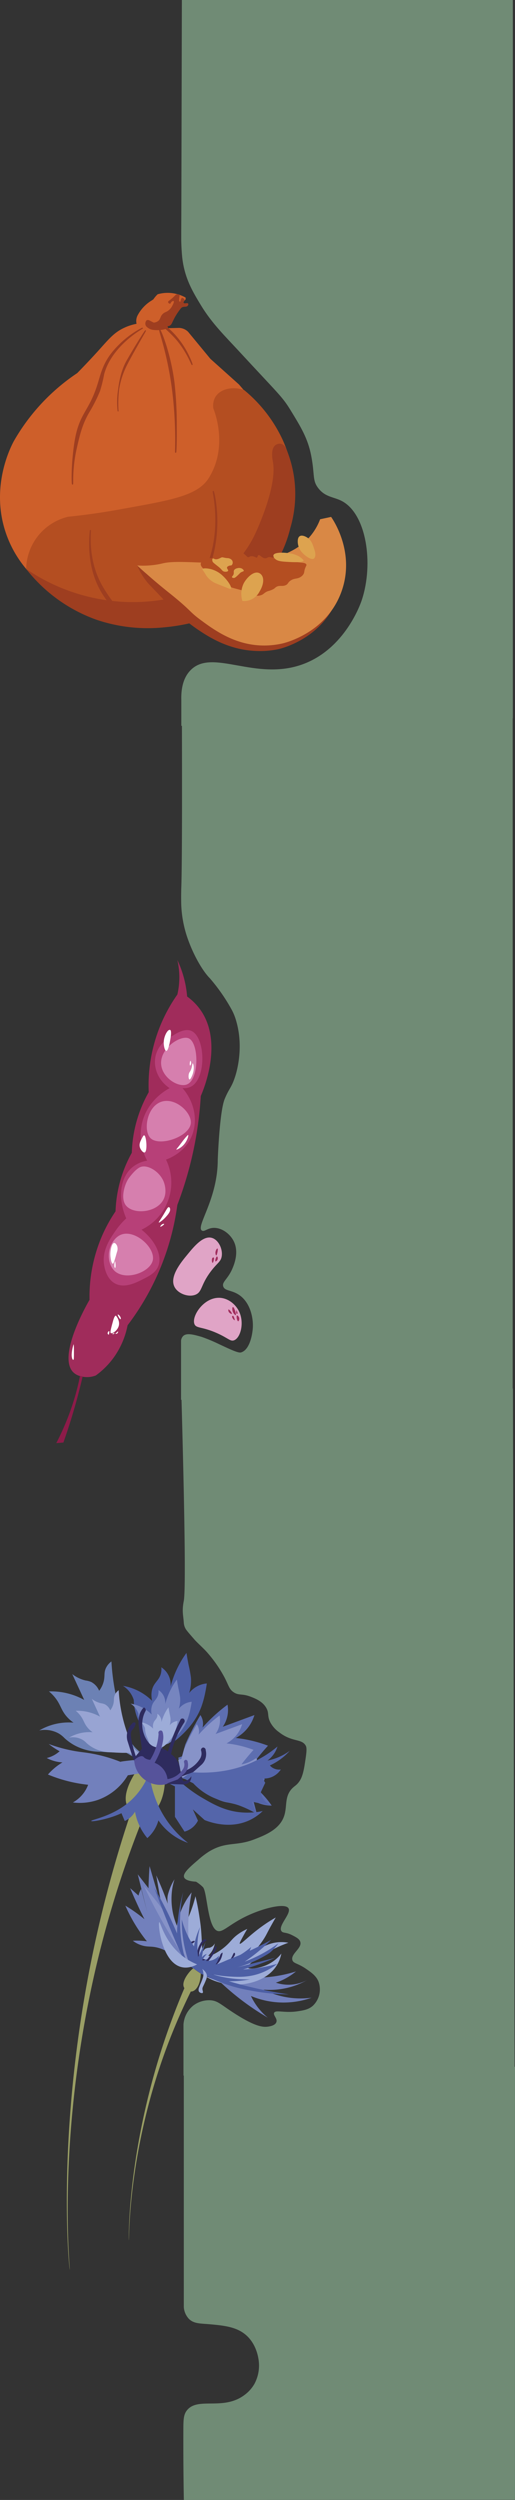 <svg xmlns="http://www.w3.org/2000/svg" viewBox="0 0 301.26 1461.69"><rect x="0" y="0" width="301.26" height="1461.69" fill="#333333" stroke="none"/><defs><style>.cls-1{fill:#ce5f2a;}.cls-2{fill:#b44e21;}.cls-3,.cls-4,.cls-5,.cls-6{fill:#9e3e20;}.cls-4,.cls-5,.cls-6{stroke:#9e3e20;stroke-linecap:round;stroke-linejoin:round;}.cls-4{stroke-width:0.68px;}.cls-5{stroke-width:0.58px;}.cls-6{stroke-width:0.57px;}.cls-7{fill:#d98845;}.cls-8{fill:#dda34f;}.cls-9{fill:#e0a4c6;}.cls-10{fill:#a02c5c;}.cls-11{fill:#a02c5b;}.cls-12{fill:#8d1b49;}.cls-13{fill:#b74078;}.cls-14{fill:#d67fae;}.cls-15{fill:#fff;}.cls-16{fill:#9a9f65;}.cls-17{fill:#6c81b4;}.cls-18{fill:#98a4d3;}.cls-19{fill:#4d5fa5;}.cls-20{fill:#7685bf;}.cls-21{fill:#9dacd8;}.cls-22{fill:#5d6eb0;}.cls-23{fill:#8793c8;}.cls-24{fill:#5465aa;}.cls-25{fill:#7280bc;}.cls-26{fill:#2e2b5e;}.cls-27{fill:#56539b;}.cls-28{fill:#708b75;}</style></defs><g id="Calque_2" data-name="Calque 2"><g id="Calque_4" data-name="Calque 4"><path class="cls-1" d="M79.88,189.32a7.33,7.33,0,0,1-.14-2.43,7.2,7.2,0,0,1,.82-2.6,22.31,22.31,0,0,1,8.15-8.59l1-.67a17.33,17.33,0,0,1,1.18-1.56,15.64,15.64,0,0,1,1.34-1.42,21.35,21.35,0,0,1,6.85-.8,21.75,21.75,0,0,1,9.42,2.69,1.58,1.58,0,0,1,0,1.19c-.2.39-.53.47-.86,1a2.63,2.63,0,0,0-.35.85.77.77,0,0,0,.1.15,1.16,1.16,0,0,0,.89.38c.32,0,.36-.12.75-.17a1.88,1.88,0,0,1,.73,0,.61.61,0,0,1,.32.29c.19.37-.07,1-.7,1.47-.58.11-1.05.17-1.36.21-1.05.12-1.7.12-2,.56a1,1,0,0,0-.09.18c-.73.92-1.49,1.94-2.24,3.08a39.45,39.45,0,0,0-3.12,5.78l-2.79,1.78.5,1.19,6.44-.16a8,8,0,0,1,3,.69,7.7,7.7,0,0,1,2.35,1.63l13,15.76,16.73,15,16.78,19.64a71.24,71.24,0,0,1,5,82.55,70.06,70.06,0,0,1-34.46,27.39,79.23,79.23,0,0,1-26.67,10.27c-34,6.31-61.22-12.37-67.89-17.23C27.39,344.29,11.77,334,4.09,313.48-6.2,286,5.92,262,8,258.08a118.49,118.49,0,0,1,37.17-39.93c5.18-5.28,9.24-9.68,12-12.7,6.41-7.11,9.45-11,15.52-13.81A30.36,30.36,0,0,1,79.88,189.32Z"/><path class="cls-2" d="M124.81,238.84a10.35,10.35,0,0,1,1.17-6.73c2.7-4.48,9.55-6.45,16.72-4.14a82.9,82.9,0,0,1,22.63,29.15,80.26,80.26,0,0,1,5.55,17.1,75.73,75.73,0,0,1,1.39,20.49,70,70,0,0,1-5.46,22.14,74.13,74.13,0,0,1-13.18,22.66c-26.75,31.27-70.49,27.78-74.76,27.37-36.75-3.53-58.73-28.47-63.56-34.23a32,32,0,0,1,24.55-30.52c6.81-.69,17.1-1.92,29.52-4.17,30.09-5.46,46.15-7.81,52.81-18.57C133.44,261.25,125.73,241.14,124.81,238.84Z"/><path class="cls-3" d="M15.31,332.65a90.82,90.82,0,0,0,41,29.66A93.4,93.4,0,0,0,97,366.68c7.74-.86,40.87-4.55,60.89-32a73.58,73.58,0,0,0,11.92-25.88,70.11,70.11,0,0,0,2.29-29.22,69.25,69.25,0,0,0-4.58-17c-.06-.16-1.05-2.76-3.38-3.13a4.18,4.18,0,0,0-3.1.88c-2.88,2.29-1.62,8.44-1.37,9.85,2.57,14.46-9.84,40.79-10.59,42.36-3.31,6.94-10.66,19.16-27.52,30.29A109.79,109.79,0,0,1,74.44,352,111.1,111.1,0,0,1,15.31,332.65Z"/><path class="cls-3" d="M98.38,191.82a5.71,5.71,0,0,1-.25-.64c0-.17-.09-.33-.13-.47a2.78,2.78,0,0,0,1.49-.4,3.54,3.54,0,0,0,1.2-1.64l1.35-2.76c.47-.88,1-1.83,1.67-2.8s1.44-2,2.13-2.87a2.87,2.87,0,0,1,1.26-.78c.9-.26,1.57.08,2.27-.38a1.66,1.66,0,0,0,.53-.55.83.83,0,0,0,.17-.92.65.65,0,0,0-.32-.29,3.59,3.59,0,0,0-1.18,0,1.52,1.52,0,0,1-.7,0,1.13,1.13,0,0,1-.59-.46l.18-.54a2.87,2.87,0,0,1,.25-.42,3.25,3.25,0,0,1,.3-.32,1.76,1.76,0,0,0-.43-.88,1.86,1.86,0,0,0-1.16-.56,3.35,3.35,0,0,0-.52.78c-.35.77-.22,1.4-.48,1.49-.11,0-.3,0-.66-.41q0-1.17.21-2.49c0-.4.11-.78.18-1.16a2.63,2.63,0,0,0-2-.19c-.38.14-.46.33-1.15,1a22.88,22.88,0,0,1-2.32,2.05c-.51.41-.95.73-1.26,1a1,1,0,0,0,0,.73,1.18,1.18,0,0,0,1.31.58,2.32,2.32,0,0,1,.67-1.07,2.07,2.07,0,0,1,.56-.36c.31-.13.53-.14.65,0,.32.27-.06,1.35-1.12,3.24A9.39,9.39,0,0,1,99.15,181c-1.66,1.6-2.52,1.27-3.83,2.45-1.8,1.61-1.24,3.18-3,4.39a5.11,5.11,0,0,1-2.4.79l-2.42-1.23a1.78,1.78,0,0,0-1.2-.28l-.55.12a3.12,3.12,0,0,0-.73,2.2,2.88,2.88,0,0,0,.41,1.23,6.45,6.45,0,0,0,2,1.55,6.64,6.64,0,0,0,2.37.68,17.85,17.85,0,0,0,8.66-1.08Z"/><path class="cls-4" d="M52.86,310.23c-1.84,18.7,3.32,30.18,6.71,35.9,5.45,9.15,16.31,20.25,17.17,19.68h0c.52-.45-12.26-13.2-18.41-25.43C55.16,334.05,52,324.38,52.86,310.23Z"/><path class="cls-4" d="M124.75,287.33c.34,0,7.48,28.73-7,53.57-7.46,12.8-20.39,24.14-20.91,23.92h0c-.37-.33,13.45-15,19.8-24.91C131.91,316,124.41,287.33,124.75,287.33Z"/><path class="cls-5" d="M112.37,213.17c.14-.12-1.35-4.21-4-8.81C102,193.45,94,188.68,93.75,189h0c-.1.24,5.39,4.7,9.25,9.08C109.29,205.25,112.18,213.32,112.37,213.17Z"/><path class="cls-4" d="M42.43,283c-.21,0-.48-7.76.56-17.46.21-2,.62-5.79,1.34-9.5,2.88-14.82,8.31-15.73,13.26-32,1.46-4.75,2.55-9.78,6.6-15.71A46,46,0,0,1,69,202.59a54.79,54.79,0,0,1,14.24-10.67h0s-18.14,10-22.63,26.77a84.57,84.57,0,0,1-2.43,9.89,92.51,92.51,0,0,1-6,11.94c-4.32,7.17-5.85,13.86-7.54,21.27C41.85,273.88,42.66,283,42.43,283Z"/><path class="cls-4" d="M93.45,193c.37-.11,6,13.12,8.26,30.53a216.93,216.93,0,0,1,1.36,25.51c.1,8.29-.14,15.37-.32,15.37s1-17.9-2.3-40.36C97.67,205.38,93.09,193.12,93.45,193Z"/><path class="cls-6" d="M69.08,240.29A48,48,0,0,1,72.79,216c1.43-3.23,3.72-7.36,6.88-13s5.52-9.56,5.42-9.61-2.81,4.21-5.2,8.11c-2.74,4.48-5,8.47-5.68,9.63C67.63,223,69,240.28,69.08,240.29Z"/><path class="cls-3" d="M80.25,330.61A64.39,64.39,0,0,0,87.07,332a47.51,47.51,0,0,0,6.15.62c16.32-.08,22.64.65,43.82-.35,16.5-.79,25.27-3.73,31.08-6.75a42.57,42.57,0,0,0,11.14-8.65,49.51,49.51,0,0,0,7.66-10.37l4.62-1c1.19,1.68,14.35,20.93,6,43.86-8.77,24.09-33.13,29.85-34.71,30.19a50.49,50.49,0,0,1-13.2,1.06c-16.29-.68-28-8.55-34.12-12.65a111.13,111.13,0,0,1-16.88-14.3c-1.26-1.31-2.83-3-7.07-7.46-3.64-3.81-4.42-4.51-5.68-6.08A40,40,0,0,1,80.25,330.61Z"/><path class="cls-7" d="M80.25,330.61a46.82,46.82,0,0,0,7,0,47.8,47.8,0,0,0,8.12-1.26c8.45-2,24.8.55,43.82-.35,16.5-.79,25.27-3.73,31.08-6.75a36.15,36.15,0,0,0,11.14-8.65,34.35,34.35,0,0,0,5.86-10l6.42-1.37c1.19,1.68,14.35,20.94,6,43.86-8.77,24.09-33.13,29.85-34.71,30.19a48.49,48.49,0,0,1-13.2,1.07c-15.23-.89-26.5-9-34.47-14.9-6.85-5.07-5.28-5.26-17.23-14.9-3.26-2.62-8-6.36-14.47-12.12C83.3,333.47,81.46,331.76,80.25,330.61Z"/><path class="cls-2" d="M117.45,329.49c.22-1,1.32-1.49,2.3-2s3-1.61,5-1.06a5.13,5.13,0,0,0,1.74.46,4.32,4.32,0,0,0,2.15-.54,2.73,2.73,0,0,1,.78-.39,2.76,2.76,0,0,1,.78-.13c.86-.05,1.71-.26,2.57-.38.41-.06.61-.09.91-.16a11.54,11.54,0,0,1,2.28-.6c1.1-.17,1.69-.14,1.78-.44.18-.55-1.7-1.24-1.57-2a1.4,1.4,0,0,1,1.68-.72c.81.29.61,1.44,1.44,1.79.68.29,1-.38,2-.25.76.09,1.3.59,2.35,1.53.82.75,1.06,1.18,1.61,1.19s.51-.3,1.17-.5a4.16,4.16,0,0,1,2.56.31c.75.28.92.52,1.25.41.59-.2.39-1.12.9-1.39.9-.48,2.28,2,4.3,1.79.73-.07.81-.42,1.67-.64,1.3-.33,4,.9,4,.9,1.35.76,6.13,1.29,15.68,2.35.58.06,2.11.2,2.43,1.05.22.55-.27.9-.79,2.37-.6,1.72-.27,2.23-.92,3.29a4.87,4.87,0,0,1-1.51,1.52c-2,1.36-3.57.7-5.7,2s-1.56,2.31-3.41,3c-2,.77-3.46-.23-5.39,1-.63.41-.59.59-1.43,1.12a13.77,13.77,0,0,1-3.34,1.28c-2.47.94-2.35,2-4.57,2.49a5.87,5.87,0,0,1-2.52.09,5.67,5.67,0,0,1-2.2-.94c-2.11-1.44-7.75-2.51-11.68-3.72,0,0-6.89-2.15-16.35-10.68C118.61,332.2,117.14,330.81,117.45,329.49Z"/><path class="cls-8" d="M141.8,351.39a14,14,0,0,1,.72-10.23c1.66-3.21,5.54-7.16,8.64-6.27a3.54,3.54,0,0,1,1.69,1.11c1.79,2,1.39,5.95-1,9.81a10.14,10.14,0,0,1-10,5.58Z"/><path class="cls-8" d="M167.18,328.46c3.39.22,10.16.65,10.44-.81a11.28,11.28,0,0,0-2.79-2.39,19.49,19.49,0,0,0-3-1.23c-3.09-.95-11.21-1.62-11.88.58-.19.62.29,1.27.58,1.68C161.66,327.82,163.63,328.24,167.18,328.46Z"/><path class="cls-8" d="M175.32,313.51c-1.26.82-1.17,2.89-1.12,3.81a9.88,9.88,0,0,0,3.17,6.4c1.78,1.77,4.95,3.83,6.26,2.88a1.51,1.51,0,0,0,.39-.49c.79-1.36.42-3.1-.05-4.56-1-3.24-1.86-5.85-4.45-7.36C179,313.87,176.75,312.58,175.32,313.51Z"/><path class="cls-8" d="M118.41,332.79c-.11.31.31.57,1.36,2.24.47.74.66,1.1.86,1.44a12.81,12.81,0,0,0,4.09,3.81c.75.48,1.14.65,5.11,2.23,4.54,1.81,5,2,5.22,1.72.77-.81-1.76-4.79-4.65-7.48a15.94,15.94,0,0,0-6.47-3.83C121.45,332.19,118.66,332.08,118.41,332.79Z"/><path class="cls-8" d="M138.86,332.23a3,3,0,0,0-1.84,1c-.63,1,.11,1.73-.59,3-.37.64-.84.9-.72,1.24s.68.48,1.11.46.91-.24,2.3-1.57,1.31-1.4,1.84-1.71c.92-.53,1.55-.5,1.64-.92s-.9-1.19-1-1.24A3.61,3.61,0,0,0,138.86,332.23Z"/><path class="cls-8" d="M124.45,326.56c-.37.24-.33,1.07-.14,1.64s.74,1,2,2c1,.81,1.57,1.21,2.06,1.65,1.6,1.41,1.64,2,2.59,2.3s2.27.12,2.49-.42-.9-1.3-.61-2.07c.13-.36.51-.55.94-.75.92-.44,1.32-.12,1.78-.47a2.3,2.3,0,0,0,.24-2.73,2.8,2.8,0,0,0-1.46-1.12c-.89-.4-1.09-.12-2.86-.47-1-.19-1.18-.33-1.7-.24s-.62.31-1.5.66a4.53,4.53,0,0,1-1.88.47C125.3,327,124.85,326.3,124.45,326.56Z"/><path class="cls-9" d="M124,723.78c-5.1-1.56-10.53,5.06-14.28,9.64-4,4.81-10.91,13.29-7.5,19.28,2.16,3.81,8.13,5.92,12.14,4.29s2.93-5.63,8.93-13.57c3.86-5.13,5.94-5.65,6.42-8.93C130.37,730.25,127.82,724.93,124,723.78Z"/><path class="cls-10" d="M127.23,730h-.06c-.42,0-1,1.09-1.14,2.17-.07.86.19,1.85.48,1.86s.71-1.83.77-2.22S127.58,730.13,127.23,730Z"/><path class="cls-10" d="M125.07,735.3a.58.58,0,0,0-.54,0c-.47.19-.55.94-.58,1.2-.1.82.15,1.85.47,1.87s.76-2,.78-2.22S125.27,735.47,125.07,735.3Z"/><path class="cls-10" d="M126.07,737.55s.11,0,.34-.11a2,2,0,0,0,1-1.74c0-.42-.2-1-.47-1.06s-.78,1.2-.82,1.31C125.94,736.53,125.8,737.42,126.07,737.55Z"/><path class="cls-9" d="M128.29,758.8c-9.25-.23-16.47,11-14.51,15.47,1.1,2.49,4.42,1.32,13.08,5.16,6.62,2.94,7.83,5,10,4.25,4-1.43,6.35-10.82,2.65-17.57C137.46,762.35,133.26,758.93,128.29,758.8Z"/><path class="cls-10" d="M136.28,764.23l-.07,0c-.46.22-.46,1.8.1,3,.45,1,1.33,1.85,1.64,1.7s-.35-2.39-.52-2.84S136.74,764.17,136.28,764.23Z"/><path class="cls-10" d="M136.28,769.35a.42.42,0,0,0-.41.15c-.25.31,0,.91.16,1.13.33.66,1,1.36,1.25,1.26s-.45-1.83-.52-2S136.5,769.4,136.28,769.35Z"/><path class="cls-10" d="M139.38,772.53s.13,0,.28-.3a2.34,2.34,0,0,0,0-2.3c-.26-.42-.79-.93-1.08-.8s-.1,1.64-.07,1.78C138.66,771.59,139,772.56,139.38,772.53Z"/><path class="cls-10" d="M133.69,765.64s-.11,0-.14.26a2.14,2.14,0,0,0,.87,1.82c.38.3,1,.65,1.22.51s-.52-1.3-.6-1.4C134.65,766.31,134,765.58,133.69,765.64Z"/><path class="cls-10" d="M138.86,768.15c-.15.1-.51-.07-.64-.32s0-.31,0-.6c.06-.69-.19-1.09-.1-1.12s.44.35.65.92C138.78,767.08,139.13,768,138.86,768.15Z"/><path class="cls-11" d="M103.75,561.32a44.53,44.53,0,0,1,0,20.17A92.1,92.1,0,0,0,87,638.59,76.1,76.1,0,0,0,77.11,674a75.62,75.62,0,0,0-9.52,34.25,88,88,0,0,0-8.41,15.55A90,90,0,0,0,52.37,760c-1.56,2.66-18.92,33-9.49,42.38a9.09,9.09,0,0,0,3.33,2,14.22,14.22,0,0,0,9.85-.17,47,47,0,0,0,9.82-9.6,47.74,47.74,0,0,0,8.75-19.73,150,150,0,0,0,22.06-41,149.5,149.5,0,0,0,7.06-29.4A214,214,0,0,0,115,662.83a212.05,212.05,0,0,0,2.45-22c1.58-3.58,13.57-31.9-.66-51a33.21,33.21,0,0,0-7.33-7.18,59.79,59.79,0,0,0-1.91-11A60.88,60.88,0,0,0,103.75,561.32Z"/><path class="cls-12" d="M32.93,843.77l4.16-.34c2.9-8.22,5.67-17,8.18-26.33,1.13-4.19,2.15-8.3,3.09-12.32-.24,0-.5-.08-.77-.14s-.54-.13-.78-.2c-.51,2.58-1.23,5.85-2.25,9.6a144.57,144.57,0,0,1-4.83,14.66A152.76,152.76,0,0,1,32.93,843.77Z"/><path class="cls-13" d="M101.15,605.5c-.93.41-8.17,3.79-10.07,11.68-1.69,7,1.55,14.73,8.18,19.05-1.71.88-12.94,6.91-16.17,20.4a31.54,31.54,0,0,0,3,22,18.09,18.09,0,0,0-9.15,4.27c-6.76,6.12-8.1,17.94-3.09,29.47a43.33,43.33,0,0,0-6.09,7c-3.2,4.54-8.24,11.73-6.86,20.18.27,1.64,1.33,8.16,6.42,10.9,5.46,2.93,12-.35,16-2.36,3.64-1.82,7.53-3.76,9.16-7.55,2.59-6-1.25-14.9-9.7-21.56A30.51,30.51,0,0,0,97.1,678c2.08-.74,10.38-4,14.56-12.67,4.4-9.14,2.48-20.64-4.9-29.12a8.9,8.9,0,0,0,5.06-.92c9.08-4.91,8.34-28.94.11-32.54C110.41,602.1,107.19,601.49,101.15,605.5Z"/><path class="cls-14" d="M75.79,688.26c-.27.35-.47.64-.56.77-2.25,3.24-4.81,11.37-1.71,15.59,4.09,5.56,17.44,4.65,21.81-2.73,2.91-4.92.59-10.61.33-11.21-2.53-5.94-9.45-9.93-13.51-8.33C79.48,683.41,76.31,687.58,75.79,688.26Z"/><path class="cls-14" d="M63.94,731.19c-.84,4,0,9.19,3.3,12.1,6.58,5.7,20.61.51,22.13-6.4,1.58-7.18-10-17.89-18.18-15.13C67.12,723.14,64.69,727.62,63.94,731.19Z"/><path class="cls-14" d="M110.3,607.06c-4.9-2-17.87,6.44-15.86,16.51,1.48,7.38,10.38,12.41,15,10.45C116.66,631,116.42,609.54,110.3,607.06Z"/><path class="cls-14" d="M94.81,644.05c-8.88,2.52-11.15,17-6.82,21.36,5.18,5.24,22.83-.75,23.63-8.64C112.24,650.67,102.94,641.74,94.81,644.05Z"/><path class="cls-15" d="M99.47,602.14a.79.79,0,0,0-.17,0c-1.28-.09-3.21,3.34-3.48,6.62-.22,2.62.59,5.65,1.45,5.69,1.19.05,2.17-5.59,2.38-6.78S100.53,602.56,99.47,602.14Z"/><path class="cls-15" d="M110.07,663.59s-.18-.05-1.38,1.34c-1.41,1.62-2.22,2.81-3.13,4-1.86,2.52-2.51,3-2.37,3.21s3-1,4.84-3.48C109.71,666.49,110.42,663.77,110.07,663.59Z"/><path class="cls-15" d="M68.52,728.5c-.28-.68-1-1.82-1.76-1.76-1.27.11-2.16,3.66-2.19,6.44,0,2.49.61,5.65,1.46,5.69.47,0,1.1-2.24,2.37-6.77A5.24,5.24,0,0,0,68.52,728.5Z"/><path class="cls-15" d="M99.52,707c0-.49-.29-1.15-.73-1.21-.74-.1-1.42,1.59-3.58,5.11-1.73,2.82-2.46,3.64-2.32,3.89s2.38-1.32,4-3.11C98.06,710.38,99.69,708.57,99.52,707Z"/><path class="cls-15" d="M84.32,663.82c-.37-.05-.73.63-1.35,1.8-.81,1.54-1.71,3.23-1.16,5.15.47,1.61,1.94,3.32,2.8,3.05C86.4,673.26,85.63,664,84.32,663.82Z"/><path class="cls-15" d="M112.77,621.72l0,0c-.31,0-.29,1.79-1,3.57-.55,1.49-1,1.4-1.3,2.6-.37,1.46-.1,3.17.39,3.27s1.63-2.2,2.09-3.93C113.75,624.2,113.14,622,112.77,621.72Z"/><path class="cls-15" d="M67.8,769.26h0l-.12,0c-.71,0-1.48,2.84-1.48,2.84-1.28,4.68-1.91,7-1.39,7.34.9.55,3.92-1.45,4.68-4.26C70.31,772,67.87,769.29,67.8,769.26Z"/><path class="cls-15" d="M96,715.62l0,0c-.18-.21-1,0-1.55.52s-.76,1-.63,1.12,1.19-.55,1.4-.71S96.13,715.84,96,715.62Z"/><path class="cls-15" d="M111.19,623h0c.28,0,.62-.79.61-1.51s-.25-1.22-.44-1.21-.35,1.26-.37,1.53S111,622.93,111.19,623Z"/><path class="cls-15" d="M67.2,737.62l0,.07a7.26,7.26,0,0,0-.26,2.92c.11.63.43.88.59.5a8.22,8.22,0,0,0,0-2.46C67.52,738.34,67.42,737.22,67.2,737.62Z"/><path class="cls-15" d="M70.56,771.32l0,0c.27-.19.06-1.17-.44-1.85s-1.07-1-1.24-.87.52,1.43.68,1.7S70.29,771.41,70.56,771.32Z"/><path class="cls-15" d="M64,778.57c0-.1-.07-.23-.17-.26-.28-.09-1,.72-.86,1.39.1.37.47.69.66.62s.07-.23.23-.84C63.93,779.06,64,778.86,64,778.57Z"/><path class="cls-15" d="M67.65,779.61s-.11.11-.09.17.14.07.18.08a1.29,1.29,0,0,0,1.09-.46c.3-.38.27-.91.15-.94s-.11.14-.39.39S67.94,779.33,67.65,779.61Z"/><path class="cls-15" d="M67,779.33h0s-.16,0-.25.06c-.35.15-.41.2-.56.2H66a.3.3,0,0,0-.06.5c.17.1.56-.09.76-.25S67,779.36,67,779.33Z"/><path class="cls-15" d="M43,786.11l0,0,0-.05c.23-.23.25,2.25.25,2.25,0,4,0,6.06-.16,6.52-.33.78-1.14-.26-1.16-2.68A22.92,22.92,0,0,1,43,786.11Z"/><path class="cls-16" d="M77.69,1056.4a719.74,719.74,0,0,0-23.87,87.84c-21.31,104-13.34,182.79-13,182.8s-9.43-88.72,21.21-199.91a605.28,605.28,0,0,1,24.27-70.73Z"/><path class="cls-16" d="M80.13,1035c-1.38,2-10.13,14.79-5,22.15a11.13,11.13,0,0,0,11.07,4.25c6.92-1.78,11.93-13.37,9.88-28.92l-8.83-5.18A36.23,36.23,0,0,0,80.13,1035Z"/><path class="cls-17" d="M82.32,1029.7l-8.67-5c-1.73,0-3.51,0-5.35,0-3.22-.07-6.3-.24-9.21-.49a31.39,31.39,0,0,1-15.5-3.75,30.11,30.11,0,0,1-5.9-4.25,15,15,0,0,0-3.5-2.76,16.65,16.65,0,0,0-11.25-1.66A34.11,34.11,0,0,1,43,1007.2a21.64,21.64,0,0,1-4.08-3.66c-3.34-3.89-3.41-6.91-6.8-11.09a24.13,24.13,0,0,0-3.5-3.51,39.75,39.75,0,0,1,20.65,5l-7-15.12a20.19,20.19,0,0,0,7.81,3.74,12.59,12.59,0,0,1,3.26.87A10.12,10.12,0,0,1,58,988.57a15.24,15.24,0,0,0,2.58-5.16c.92-3.35.1-5.2,1.29-7.93a10.17,10.17,0,0,1,3.32-4.06,130.59,130.59,0,0,0,8.11,38.73,22.85,22.85,0,0,0,10.51,15.49Z"/><path class="cls-18" d="M81.22,1028.28l-6-3.42c-1.19,0-2.41,0-3.67,0q-3.33-.08-6.33-.34a21.41,21.41,0,0,1-10.65-2.58,20.89,20.89,0,0,1-4.06-2.91,10.33,10.33,0,0,0-2.41-1.9,11.39,11.39,0,0,0-7.73-1.14,23.48,23.48,0,0,1,13.82-3.17,14.36,14.36,0,0,1-2.81-2.52c-2.29-2.67-2.34-4.75-4.67-7.62a16.16,16.16,0,0,0-2.41-2.41,27.27,27.27,0,0,1,14.19,3.42L53.72,993.3a13.79,13.79,0,0,0,5.36,2.57,8.35,8.35,0,0,1,2.24.6,6.89,6.89,0,0,1,3.17,3.55,10.78,10.78,0,0,0,1.78-3.55c.63-2.31.07-3.58.88-5.45a7.05,7.05,0,0,1,2.28-2.79,92.2,92.2,0,0,0,1.27,10.9A90.65,90.65,0,0,0,75,1014.84a15.65,15.65,0,0,0,7.23,10.65Z"/><path class="cls-19" d="M91.2,1023.88V1020a4.17,4.17,0,0,1-2.73.9,4.57,4.57,0,0,1-3.88-3.3,43.36,43.36,0,0,0-2.06-7.91c-1.08-3-1.85-4.11-2.71-6.67a31.31,31.31,0,0,1-1.57-9.1,15.17,15.17,0,0,0-6.31-8.23,31.68,31.68,0,0,1,17,8.75c-.83-4.34,0-7.07.88-8.75,1.38-2.61,3.62-4,4.38-7.53a10.77,10.77,0,0,0,.17-3.32,12.16,12.16,0,0,1,4.2,4.72,12.29,12.29,0,0,1,1.23,6.48,58.45,58.45,0,0,1,9.28-19.61c.24,1.57.65,4,1.25,7.09a68.2,68.2,0,0,1,1.37,7.44,23.86,23.86,0,0,1-1.05,8.93,14.8,14.8,0,0,1,10.33-5.6c-.17,1.26-.44,3-.87,5.08a58.36,58.36,0,0,1-2.45,8.92,41.36,41.36,0,0,1-8.23,13,49.75,49.75,0,0,1-7,6.48l-6.86,2.45-1.4,3.67Z"/><path class="cls-20" d="M90.44,1023.88v-2.8a3,3,0,0,1-2,.65,3.35,3.35,0,0,1-2.83-2.41,32,32,0,0,0-1.49-5.76c-.79-2.18-1.35-3-2-4.86a22.83,22.83,0,0,1-1.15-6.63,10.87,10.87,0,0,0-1.29-2.72,11.14,11.14,0,0,0-3.3-3.28,23.13,23.13,0,0,1,12.38,6.38,9.37,9.37,0,0,1,.63-6.38c1-1.9,2.64-2.92,3.19-5.48a7.94,7.94,0,0,0,.13-2.43,8.85,8.85,0,0,1,3.06,3.45,9,9,0,0,1,.9,4.72A42,42,0,0,1,103.46,982c.18,1.14.47,3,.91,5.16a52,52,0,0,1,1,5.43,17.36,17.36,0,0,1-.77,6.5,10.76,10.76,0,0,1,7.53-4.08c-.12.92-.32,2.19-.64,3.7a40.86,40.86,0,0,1-1.78,6.51,30,30,0,0,1-6,9.44,35.86,35.86,0,0,1-5.08,4.72l-5,1.78-1,2.68Z"/><path class="cls-21" d="M90.62,1023.88v-1.72a1.76,1.76,0,0,1-1.21.4,2,2,0,0,1-1.74-1.47,19.25,19.25,0,0,0-.92-3.53c-.48-1.33-.82-1.83-1.21-3a14.27,14.27,0,0,1-.7-4.07,7.17,7.17,0,0,0-.79-1.67,6.79,6.79,0,0,0-2-2,14.12,14.12,0,0,1,7.58,3.91,5.74,5.74,0,0,1,.39-3.91c.61-1.16,1.62-1.79,2-3.36A5,5,0,0,0,92,1002a5.5,5.5,0,0,1,1.88,2.11,5.43,5.43,0,0,1,.54,2.9,25.9,25.9,0,0,1,4.14-8.76c.11.7.3,1.81.56,3.17.37,1.88.54,2.41.62,3.32a10.69,10.69,0,0,1-.47,4,6.62,6.62,0,0,1,4.61-2.5c-.08.56-.2,1.35-.39,2.27a26.57,26.57,0,0,1-1.1,4,18.55,18.55,0,0,1-3.67,5.78,22,22,0,0,1-3.11,2.89l-3.06,1.09-.63,1.64Z"/><path class="cls-22" d="M104.3,1027.69l2.18-.78,1.87-6.85q1.66-3.84,3.73-7.94c1.7-3.35,3.43-6.47,5.14-9.34a8.69,8.69,0,0,1,1.4,3.42,8.89,8.89,0,0,1-.15,3.89,93.94,93.94,0,0,1,9.34-9.18c1.8-1.54,3.57-2.94,5.29-4.21a17.16,17.16,0,0,1-2.8,12.93l18.53-6.85a22.49,22.49,0,0,1-10.9,13.39,75.73,75.73,0,0,1,15.73,3.41c1.07.35,2.1.72,3.11,1.1q-1.62,1.8-3.27,3.74-2.75,3.24-5.14,6.38c2.09-.37,7.81,9.71,6.08,10.12.44.68-.32,3-1.17,4.26a6.66,6.66,0,0,0-1,2.59,54.08,54.08,0,0,1,6.67,7.94,20.1,20.1,0,0,1-5.38-.68,20.34,20.34,0,0,1-5.36-2.27c.67,2.54,1.35,5.08,2,7.62a47.26,47.26,0,0,0-7.5-3.78,50.32,50.32,0,0,0-10.25-2.83c-4.35-.89-10.56-3.51-18.22-11.45l-7.63-2.64Z"/><path class="cls-23" d="M104.3,1029l1.83-.65,1.56-5.75c.94-2.14,2-4.37,3.14-6.66,1.42-2.81,2.87-5.42,4.31-7.83a7.4,7.4,0,0,1,1.17,2.87,7.52,7.52,0,0,1-.13,3.26,78.87,78.87,0,0,1,7.84-7.7c1.5-1.29,3-2.46,4.44-3.53a14.75,14.75,0,0,1,0,5.23,14.49,14.49,0,0,1-2.36,5.61l15.54-5.74a18.68,18.68,0,0,1-3.13,6.13,18.9,18.9,0,0,1-6,5.1,63.22,63.22,0,0,1,13.19,2.86c.9.29,1.77.6,2.61.92-.91,1-1.82,2.05-2.74,3.14-1.54,1.81-3,3.6-4.31,5.35a19.82,19.82,0,0,0,7.7-3.13c2.29-1.56,1.1,2.15.2,2.75,1.34-.48,1.78,1.94.07,2.6a8.29,8.29,0,0,0,2.86,1.16c1.61.33-4.28,4.76-5.74,5.11l1.12,1.69a5.53,5.53,0,0,0-2.93,4,17.42,17.42,0,0,1,3.29,3.06,17.09,17.09,0,0,1,2.31,3.6,17.26,17.26,0,0,1-4.52-.57,17,17,0,0,1-4.49-1.91c.57,2.13,1.13,4.27,1.7,6.4a40.21,40.21,0,0,0-6.29-3.18,42.86,42.86,0,0,0-8.59-2.37c-3.65-.74-8.87-2.94-15.28-9.6l-6.4-2.22Z"/><path class="cls-24" d="M111.7,1036.18c9.92.76,26.9.38,43-9.52a62.64,62.64,0,0,0,7.61-5.5,15.87,15.87,0,0,1-2.2,4.51,16.19,16.19,0,0,1-3.65,3.71,32.36,32.36,0,0,0,5.39-1.55,33.18,33.18,0,0,0,7.66-4.16,35.25,35.25,0,0,1-11.63,8.56,6.77,6.77,0,0,0,1.4,1.26,7.5,7.5,0,0,0,5,1.11,11.84,11.84,0,0,1-5.45,4.46,11.55,11.55,0,0,1-5.4.76l1.74,2.53-2.54,5.38a9.27,9.27,0,0,0,1.46,4.23,9.51,9.51,0,0,0,4.71,3.68q-3.35-.59-6.79-1.27c-1.56-.3-3.09-.62-4.6-.94,0,0,1,2.8,1,2.85l1.5,4.1a62.51,62.51,0,0,0-10.44-4.9c-5.63-2-8.31-2.06-12.34-3.48a36.37,36.37,0,0,1-14.08-9.33l-6.17-3.16Z"/><path class="cls-24" d="M100.78,1037.25a81.49,81.49,0,0,0,18.11,14.26c6.31,3.64,13,7.41,22.46,8.18a43.29,43.29,0,0,0,12.33-.8,28.28,28.28,0,0,1-7.22,5.12c-11.65,5.76-23.71,1.38-26.76.16l-6.9-6.25c1,2.19,2,4.38,3,6.58a12.8,12.8,0,0,1-3.18,4,12.56,12.56,0,0,1-4.68,2.43l-5.61-8.66v-17.79l-5.93-2.89Z"/><path class="cls-24" d="M86.15,1039.44a41.74,41.74,0,0,1-9.47,13.15c-10.35,9.55-23.55,11.29-23.31,12.12.16.55,5.88-.49,10.51-1.87a54.41,54.41,0,0,0,7.17-2.68l1.93,4.55a13,13,0,0,0,6-5.44,32.73,32.73,0,0,0,1.76,6.25,33.08,33.08,0,0,0,5.44,9.19,21.43,21.43,0,0,0,4.81-6.1,20.88,20.88,0,0,0,1.68-4.25A34.82,34.82,0,0,0,110,1077.52a59.11,59.11,0,0,1-22.47-39.84Z"/><path class="cls-25" d="M70.56,1030.16a86.86,86.86,0,0,0-20.19-5.4c-2.46-.34-5.45-.62-9.88-1.58a85.42,85.42,0,0,1-12-3.51,39.6,39.6,0,0,0,4,2.86c.82.52,1.62,1,2.39,1.39a17.37,17.37,0,0,1-3.55,2.47,17.12,17.12,0,0,1-4,1.5,22.4,22.4,0,0,0,4.41,1.76,22.11,22.11,0,0,0,4.8.79,36,36,0,0,0-8.5,7.09,83.82,83.82,0,0,0,23.52,6,19.64,19.64,0,0,1-2.37,4.47,20.07,20.07,0,0,1-6.55,5.87,32.5,32.5,0,0,0,14.82-1.56,33.65,33.65,0,0,0,17.32-14.32l11.5-1.83-2.13-7.51C78.55,1028.93,69.45,1030,70.56,1030.16Z"/><path class="cls-26" d="M79.41,1026.8l3.59-4.28-1.8-13.25a16.12,16.12,0,0,1-.13-3.81,15.45,15.45,0,0,1,.9-4c.11-.22,1.63-3.31,2.47-3.07a2,2,0,0,1,.83,1.78v0a15.87,15.87,0,0,0-2,6.39,17,17,0,0,0,4.07,12.8,7.74,7.74,0,0,0,2,1.55,12.31,12.31,0,0,0,4.19,1.08,12.44,12.44,0,0,1,4.72,2.09c.82-2.88,1.84-6,3.11-9.27a102,102,0,0,1,4.35-9.64,1.5,1.5,0,0,1,1.58-.29,1.61,1.61,0,0,1,.49,2.23,54.22,54.22,0,0,0-2.88,4.92,54.91,54.91,0,0,0-4.85,13.61,11.58,11.58,0,0,1,2.87,2.63,12.49,12.49,0,0,1,2.51,7.68,16.35,16.35,0,0,0,5.45-1.82,16.71,16.71,0,0,0,6-5.66,5.85,5.85,0,0,0,1-2.83,6,6,0,0,0-.3-2.25,1.51,1.51,0,0,1,1.19-1.64,1.53,1.53,0,0,1,1.57,1.64,8.94,8.94,0,0,1-.37,5.42,8.83,8.83,0,0,1-2.09,3l-4.86,4.32-6.81,2.56a8.19,8.19,0,0,0,.6,1.85,9.41,9.41,0,0,0,.55,1,5.83,5.83,0,0,0,2.14-.66,6.1,6.1,0,0,0,2.42-2.37,4.68,4.68,0,0,1-1.16,3.45,4.85,4.85,0,0,1-4.13,1.38c-1.38-.14-16.86-.2-19.56-2-6.31-4.29-9.87-15.07-9.8-14.94l-2.76-8.7a10.45,10.45,0,0,1,2.76-9.94,1.33,1.33,0,0,1,1.84-.52c.45.38,0,1.4-.19,1.9a7.45,7.45,0,0,1-1.66,2.47C76.17,1012.69,76,1016.13,79.41,1026.8Z"/><path class="cls-27" d="M78.51,1029.12a8,8,0,0,1,1.19-1c.63-.43,2.59-1.81,3.93-1.15.54.26.56.68,1.57,1.23a6.08,6.08,0,0,0,1.1.47,6.45,6.45,0,0,0,1.56.28,31.68,31.68,0,0,0,2.58-5,32.4,32.4,0,0,0,2.33-10.24,1.4,1.4,0,0,1,.31-1.55,1.35,1.35,0,0,1,1.45-.26c.31.14.66.5.88,2a11.42,11.42,0,0,1,0,3.58,36.35,36.35,0,0,1-1.32,5.43,44.69,44.69,0,0,1-3.65,7.77,12,12,0,0,1,5.71,4.55,11.55,11.55,0,0,1,1.82,5,13.1,13.1,0,0,0,9.13-5.94,4.75,4.75,0,0,0,.75-2.25,4.69,4.69,0,0,0-.23-1.79,1.19,1.19,0,0,1,.95-1.3,1.2,1.2,0,0,1,1.24,1.3,7.05,7.05,0,0,1-.29,4.3,7,7,0,0,1-1.67,2.43l-3.85,3.42-5.41,2-1.39.8a15.28,15.28,0,0,1-18.69-14Z"/><path class="cls-16" d="M109.84,1157.87a414.43,414.43,0,0,0-17.92,48.79c-17.28,58.08-16.73,103.14-16.51,103.16s-.88-50.78,22-112.5a350.54,350.54,0,0,1,17.29-39Z"/><path class="cls-16" d="M110.72,1153.13c-.66.8-4.82,5.82-3,9.09a4.64,4.64,0,0,0,4.45,2.18c3-.5,5.51-5.17,5.28-11.75l-3.48-2.49A15.09,15.09,0,0,0,110.72,1153.13Z"/><path class="cls-25" d="M129.39,1153.68a77.12,77.12,0,0,0,14.49,2.45,79.23,79.23,0,0,0,29.27-3.46,37.35,37.35,0,0,1-11.77,6.58,23.29,23.29,0,0,0,8,1.18,23.74,23.74,0,0,0,10.31-2.72,44.51,44.51,0,0,1-25.53,5.6,48.14,48.14,0,0,0,28.14,4.71,49.18,49.18,0,0,1-35.5-1,34.24,34.24,0,0,0,1.78,3.34,36.63,36.63,0,0,0,8.07,9.35c-3.39-2-6.89-4.2-10.45-6.7a152.49,152.49,0,0,1-24.62-21.52l3.47-1.15Z"/><path class="cls-21" d="M110.21,1145.52c-2.92-4.2-4.88-7-5-11-.22-5.22,2.83-7.33,6.5-17.23a79.35,79.35,0,0,0,2.63-8.58c.73,3.06,1.62,7.25,2.37,12.32.35,2.33.62,4.16.86,6.7.65,7,.43,12.89,1.26,13,.31,0,.39-.79,1.38-1.39a6.33,6.33,0,0,1,2.39-.52,4.94,4.94,0,0,0,3.06-2.56,12.53,12.53,0,0,1-1.24,3.79c-1.22,2.33-2.65,3.25-2.47,3.5.34.49,6.13-1.79,11.17-6.69,2.23-2.17,2.89-3.46,5.63-5.56a28.91,28.91,0,0,1,5.92-3.49c-.54.88-1.24,2.06-2,3.47-1.8,3.29-2.7,4.93-2.41,5.19.65.58,5.41-4.74,13.24-10.34a87.25,87.25,0,0,1,7.81-5c-.79,1.36-2,3.49-3.47,6.15-2,3.73-2.12,4.13-3.19,5.87-2.69,4.36-4.77,6.07-4.38,6.58.56.71,4.53-2.83,10.7-3.91a22.17,22.17,0,0,1,7.73.07,80.54,80.54,0,0,0-8.33,3.54c-6.36,3.15-16.18,9.06-15.43,10.94.54,1.35,6.44.49,10.7-1.3a22.66,22.66,0,0,0,8.95-6.85,20.59,20.59,0,0,1-3.35,7.91c-7.91,11.13-27.51,13.21-39.88,6.09A35.84,35.84,0,0,1,110.21,1145.52Z"/><path class="cls-25" d="M117.22,1153.44l-21-13.2a22,22,0,0,0-3.79-1.41c-3.26-.87-5.08-.53-7.52-.93a16.54,16.54,0,0,1-7.22-3.17,43.85,43.85,0,0,1,4.74,0c1.24.07,2.41.18,3.5.33-1.7-2.12-3.43-4.47-5.13-7.07a92.37,92.37,0,0,1-7.47-13.78c1.94,1.16,4,2.48,6.09,4,1.84,1.32,3.54,2.65,5.09,3.93q-2.55-5-5-10.46c-1.19-2.61-2.31-5.19-3.36-7.71l4.88,4.36a12.14,12.14,0,0,1,.64-2.07,12.57,12.57,0,0,1,.93-1.78l3.6,13.69-5.62-22.27,6.32,8.15c0-1.92.08-3.88.17-5.9q.16-3.63.43-7.05l7.74,26.33Z"/><path class="cls-26" d="M112.3,1145.15a27.08,27.08,0,0,0-1.53-5.22s-.84-2.25-.36-3.21a2.87,2.87,0,0,1,.38-.57,3.38,3.38,0,0,1,.89-.66,4.79,4.79,0,0,1,.94-.47c.38-.14,1-.37,1.17-.14a.3.3,0,0,1,.07.15c.08.47-.88,1-1.17,1.19s-.34.15-.64.34c-.55.35-.68.45-.75.59a1,1,0,0,0,0,.67c.19.65.69,3,1.37,6.34Z"/><path class="cls-26" d="M122.72,1148.71a6.49,6.49,0,0,0,3.81-1.86,10.65,10.65,0,0,0,2.21-3.48,2.84,2.84,0,0,1,.56-1.06c.19-.23.66-.7.86-.6s-.29,1.94-.48,2.49a9.7,9.7,0,0,1-1.16,2.42,7.9,7.9,0,0,1-1.36,1.59A7.61,7.61,0,0,1,123,1150C122.91,1149.57,122.82,1149.14,122.72,1148.71Z"/><path class="cls-26" d="M133.8,1146.69a12.16,12.16,0,0,0,2.13-3.13c.39-.86.75-1.85,1.14-1.81.22,0,.36.35.41.54.14.52-.14,1-.61,1.71a20.93,20.93,0,0,1-1.71,2.17Z"/><path class="cls-26" d="M115.17,1143.38a13.42,13.42,0,0,1,1.16-5.31c.08-.19,2-4.49,3.68-4.22.38.06.81.37.8.64s-.51.4-1.06.76a5,5,0,0,0-1.41,1.57,13.22,13.22,0,0,0-1.94,6.17,2.41,2.41,0,0,1-.24,1c-.18.35-.54.81-.76.75S115.16,1143.45,115.17,1143.38Z"/><path class="cls-26" d="M109.83,1147.78a23.51,23.51,0,0,1-1.85-3.34,10.34,10.34,0,0,1-1.26-3.48,10.06,10.06,0,0,1-.13-2.37,13.36,13.36,0,0,0,1.76,2.31,13.94,13.94,0,0,0,4,3,4.72,4.72,0,0,1,.17-1.44,4.88,4.88,0,0,1,1.31-2.18,4.45,4.45,0,0,0,1.49,3.79c.82.35,1.73.71,2.72,1s1.78.54,2.59.73c.95,1.27,1.74,1.57,2.32,1.57s1.12-.32,1.39,0,0,.76.14,1.48a2.21,2.21,0,0,0,.66,1,10.25,10.25,0,0,0,2,1.74,10.09,10.09,0,0,0,3,1.38,8.35,8.35,0,0,1-7.22,1.18l6.88,4.91a108,108,0,0,1-10.44-4.07C117.36,1154.09,111.12,1149.71,109.83,1147.78Z"/><path class="cls-19" d="M115.45,1145.11q2.4-4.86,4.82-9.71a55.13,55.13,0,0,0-1.54,5.54c-.26,1.22-.47,2.39-.63,3.5a5.59,5.59,0,0,1,1.12-1.13,5.47,5.47,0,0,1,1.77-.89c-.52.6-1.06,1.26-1.61,2a29.13,29.13,0,0,0-1.74,2.65,13.82,13.82,0,0,1,2.53-1.26,14.43,14.43,0,0,1,3-.76c-.73.36-1.48.76-2.25,1.19a50.6,50.6,0,0,0-4.28,2.71,3.22,3.22,0,0,0-1.24,1.52,5.07,5.07,0,0,0-.23,1.62,7.25,7.25,0,0,1-.47-3.1A9.33,9.33,0,0,1,115.45,1145.11Z"/><path class="cls-26" d="M120.15,1146.88a35.52,35.52,0,0,0,4.08-5.6c.57-1,1.07-1.93,1.5-2.83.26-.35.58-.56.76-.48s.18.79.16,1a2.71,2.71,0,0,1-.42,1.11c-1,1.5-.43,1.07-1.67,2.92-.21.31-.57.85-1.13,1.61s-1.31,1.75-2.29,2.91Z"/><path class="cls-23" d="M107.86,1144.59A341.4,341.4,0,0,1,90,1114.35q-3.15-6-5.91-11.87,3.3,4,6.64,8.2c1.39,1.77,2.75,3.52,4.06,5.26l-3.4-19.41c1.73,3.77,3.45,7.8,5.1,12.11,2,5.16,3.64,10.11,5,14.78-.23-.45-4.67-9.48-3.28-15.53a33.34,33.34,0,0,1,1.74-5.08,30.14,30.14,0,0,1,2.13-4,38.52,38.52,0,0,0-1.37,5.92A40.47,40.47,0,0,0,103.5,1126a41.58,41.58,0,0,1,8.6-19.52,108.73,108.73,0,0,0-1.59,29.9l4,15.25Z"/><path class="cls-19" d="M109.83,1150.05c-.56.23-6.67-13.73-10.55-23.06s-6.9-17.37-9-23.19c2.49,4.26,5,8.89,7.48,13.89,2.18,4.42,4.11,8.7,5.81,12.79a96,96,0,0,1,.78-10.62,93.41,93.41,0,0,1,2.87-13.76,80.6,80.6,0,0,0-1.79,13.68,81.84,81.84,0,0,0,2,22.26C109.67,1148.42,110,1150,109.83,1150.05Z"/><path class="cls-19" d="M117,1150.92c8-.87,13.62-4.08,17.3-5.46a176.41,176.41,0,0,0,24.37-11.28c-1.87,1.85-3.93,3.77-6.21,5.7a104.72,104.72,0,0,1-9.33,7.08,79.17,79.17,0,0,0,16.35-8.35c1.19-.79,2.33-1.6,3.42-2.42a30.24,30.24,0,0,1-5.16,5.61c-.75.49-1.52,1-2.32,1.44a67.6,67.6,0,0,1-17,7.16l22.48-5.68q-3.16,1.4-6.61,2.72c-4.24,1.63-8.3,3-12.14,4.08a88.94,88.94,0,0,0,20-3.27,36.33,36.33,0,0,1-7.95,4.72c-7.57,3.28-14.26,3-20.05,2.67a64,64,0,0,1-20.24-4.49C114.62,1151.12,115.7,1151.06,117,1150.92Z"/><path class="cls-19" d="M121.74,1153.58c2.71.82,5.28,1.58,6.35,1.84a70.11,70.11,0,0,0,18.13,1.89,59.09,59.09,0,0,1-6,.84,62.15,62.15,0,0,1-6.34.25q5.88,1.74,12.27,3.29c8,1.93,15.68,3.35,22.84,4.39a123.9,123.9,0,0,1-23-2.36,88.55,88.55,0,0,1-19.06-5.52,80.56,80.56,0,0,1-13.41-7.27C115.39,1151.58,118.25,1152.52,121.74,1153.58Z"/><path class="cls-19" d="M111.35,1149.64a72.07,72.07,0,0,1-3.61-12.33,72.94,72.94,0,0,1-1.4-15.1,49,49,0,0,0,7.15,15.81c.18-1.12.41-2.29.72-3.52a41.44,41.44,0,0,1,2.84-7.81,42.16,42.16,0,0,0-1,18.48c.63.34,4.56,2.42,8.7.69a9.23,9.23,0,0,0,3.32-2.4,9,9,0,0,1-.59,2.72,9.46,9.46,0,0,1-1.34,2.36,43.94,43.94,0,0,0,10-3.21,44.52,44.52,0,0,0,10.79-7,20.85,20.85,0,0,1-2.64,5.31c-7.62,11-23.57,10.8-26.13,10.73h0Z"/><path class="cls-21" d="M106.59,1150.23c-12.11-2.38-14.4-26-13.42-26.38.73-.27,3,12,14.3,20.34a35.86,35.86,0,0,0,7.85,4.36C111.31,1150.68,108.33,1150.58,106.59,1150.23Z"/><path class="cls-21" d="M118.34,1151.19a8,8,0,0,1,.46,4.8,45,45,0,0,1-1.69,4.35c-.32.83-.58,1.5-.74,1.94a3.13,3.13,0,0,0-.13,1.82c.26,1.11,2.14,1.51,2.36,1.07.31-.59-.06-1.18-.16-1.92-.15-1,.27-1.58,1-3.14,1.08-2.4,1.62-3.61,1.59-4.74S120.52,1152.92,118.34,1151.19Z"/><path class="cls-28" d="M106.39,0c-.22,94.32-.33,133.8-.37,135.47,0,0,0,.09,0,.2,0,.61,0,2.53,0,5,.07,3.41.26,6.66.56,9.71,0,0,.21,2.06.61,4.19,1.85,9.77,5.84,16.48,10.4,24,6.44,10.6,14.25,18.15,22.41,27,22.87,24.76,25,26.2,29.75,33.91C176,249.67,180,256.19,182,266.19c2.34,12,.45,14.69,4.51,19.64s8.87,4.67,13.56,7.17c14.24,7.58,18.66,36.43,11.56,57.88-.79,2.38-9.8,28.21-34.14,37.36-27.89,10.47-53.19-9.49-66,3.6-5,5.06-5.57,12.52-5.42,17.55v15L300,420q0-210,0-420Z"/><path class="cls-28" d="M106.38,412.05c.24,70.61,0,99.57-.36,107.8,0,1-.12,4.44,0,9a67.45,67.45,0,0,0,3.52,19.19c3.74,10.94,9.33,20.05,13.14,23.86h0a105.94,105.94,0,0,1,13,18.73,31.93,31.93,0,0,1,2.5,6.34c4.66,16.07,0,30.69-.8,33-2.08,6.24-3.41,6.36-6,12.73-3,7.61-4,35.42-4,35.42,0,23.14-13.09,39.14-9.23,41.4,1.61.94,3.49-2,8-1.56s8.67,3.9,10.6,7.81c3.34,6.74-.12,14.37-1,16.41-2.64,5.86-6,7.34-5.17,9.95.87,2.82,5.05,2,9.55,5.17,6.13,4.36,8.06,12.82,7.78,18.78-.21,4.3-1.87,13.19-6.89,14.66-1.6.47-5.83-1.51-14.21-5.47h0a94.15,94.15,0,0,0-8.89-3.63c-4.75-1.34-8.74-2.46-10.8-.46a4.48,4.48,0,0,0-1.21,2.71v34.54l194,.16V412.07Z"/><path class="cls-28" d="M300.05,811.81H106c2.56,91.6,2.41,119.62,1.5,124.27-1.15,5.93-.3,8.07,0,12.52a8.35,8.35,0,0,0,1.18,3.91c.84,1.36,4.19,5.06,5.07,6.11,1.34,1.6,6,5.74,7.79,7.94a76.69,76.69,0,0,1,9.83,14.27c2.56,5,2.71,6.82,5.26,8.56,3.12,2.12,4.81.65,10,2.65,2.57,1,7.08,2.7,9.25,6.77,1.61,3,.38,4.49,2.19,8.12a16.89,16.89,0,0,0,5.26,5.92c7.64,5.95,13.12,3.53,15.53,7.84.84,1.52.36,4.68-.62,11s-2.22,8.62-3.29,10.08c-1.5,2.07-2.51,2.36-4,3.85-4.89,5-2.66,11-5,16.89-2.9,7.45-11.38,10.69-17.34,13-10.71,4.1-16.28,1-26.35,7.08a46.33,46.33,0,0,0-6.35,4.86c-4.92,4.22-9,7.74-8.24,10.12.19.56,1,2.28,7,2.63a21.39,21.39,0,0,1,4,3.14c2.51,2.47,2.66,22.59,8.15,25.47,3.31,1.73,6.94-3.72,18.5-9,9.79-4.48,21.55-7.15,23.43-4.07s-6.4,10.3-4.08,13.4c.94,1.26,2.58.45,6.27,2.35,2.28,1.17,4.18,2.15,4.71,3.84,1.18,3.77-5.64,7-4.63,10.66.58,2.06,3,1.78,7.77,5,3.21,2.19,6.18,4.21,7.55,7.7a13.24,13.24,0,0,1-3.19,13.93c-2.55,2.35-5.58,2.82-9,3.34-7.65,1.18-12.86-1-13.79.87-.72,1.47,2.1,3.39,1.3,5.52-.73,2-3.94,2.44-4.81,2.58-3.17.47-8.11,0-21.8-9.12-6.35-4.24-8-6-11.9-6.28a15.24,15.24,0,0,0-10.12,3.12,15.64,15.64,0,0,0-5.7,11v29.93l193.7.65Z"/><path class="cls-28" d="M107.52,1208.42V1348.9a11.22,11.22,0,0,0,3,6.93c2.75,2.72,6.4,2.66,10.62,3,9.6.78,16.49,1.58,21.87,5.71,6.53,5,7.87,12.92,8.12,14.36a22.67,22.67,0,0,1-2.34,15,21.16,21.16,0,0,1-6,6.58c-12.31,9-26.71,1-33.19,8.51-2.26,2.6-2.32,5.67-2.34,11.58-.06,15.33.07,29.1.28,41.14l193.7-.13,0-253.16Z"/></g></g></svg>